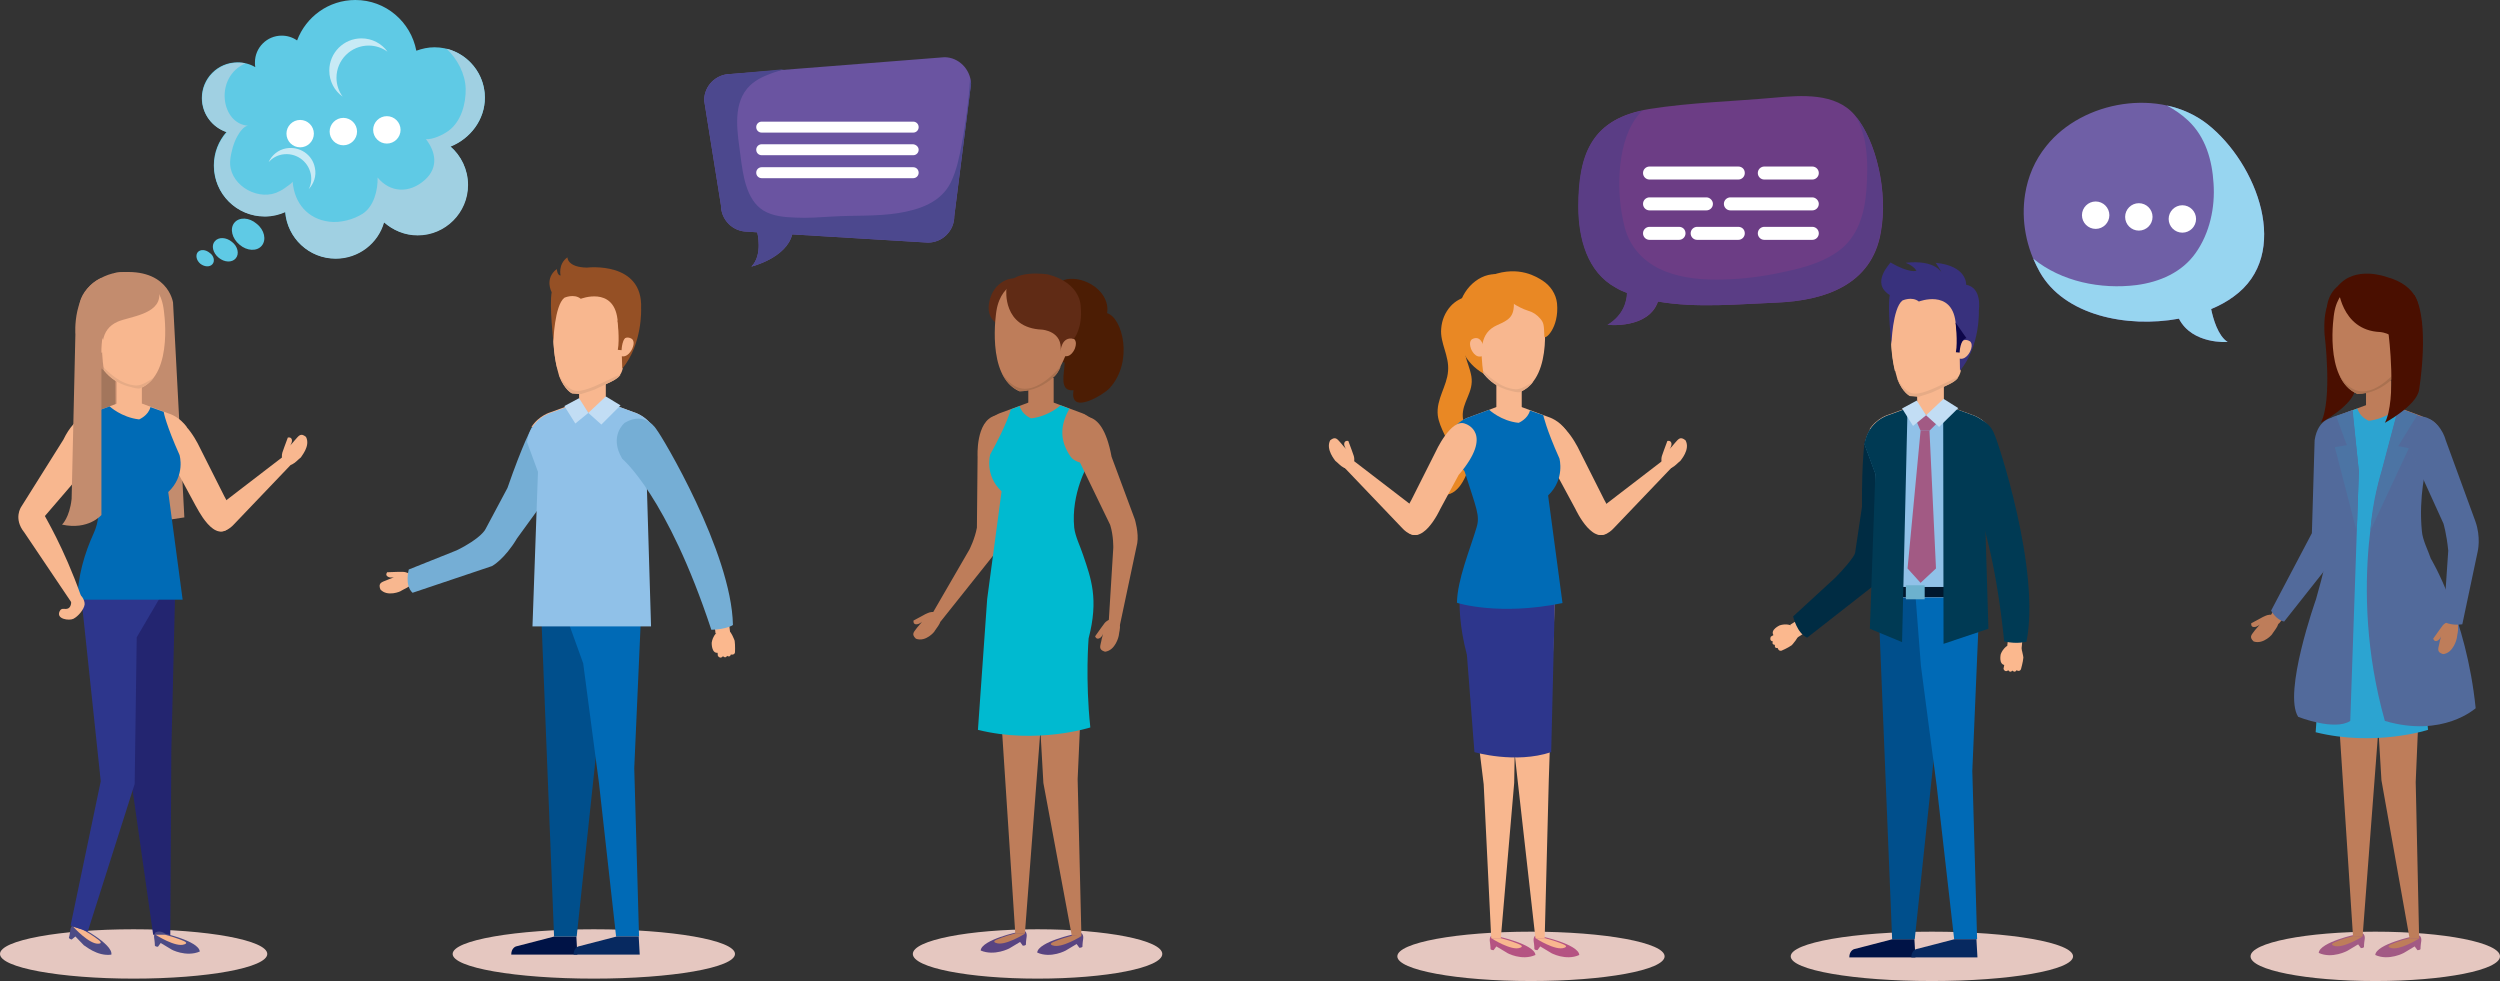 <?xml version="1.0" encoding="UTF-8"?>
<svg id="Capa_1" data-name="Capa 1" xmlns="http://www.w3.org/2000/svg" viewBox="0 0 729.6 286.3">
  <rect x="0" y="0" width="729.6" height="286.3" fill="#333333" stroke="none"/>
  <defs>
    <style>
      .cls-1 {
        fill: #6cb1ce;
      }

      .cls-1, .cls-2, .cls-3, .cls-4, .cls-5, .cls-6, .cls-7, .cls-8, .cls-9, .cls-10, .cls-11, .cls-12, .cls-13, .cls-14, .cls-15, .cls-16, .cls-17, .cls-18, .cls-19, .cls-20, .cls-21, .cls-22, .cls-23, .cls-24, .cls-25, .cls-26, .cls-27, .cls-28, .cls-29, .cls-30, .cls-31, .cls-32, .cls-33, .cls-34, .cls-35, .cls-36, .cls-37, .cls-38, .cls-39, .cls-40, .cls-41, .cls-42, .cls-43, .cls-44, .cls-45, .cls-46, .cls-47 {
        stroke-width: 0px;
      }

      .cls-2 {
        fill: #4c488e;
      }

      .cls-3 {
        fill: #e6ab86;
      }

      .cls-4 {
        fill: #004f8c;
      }

      .cls-5 {
        fill: #c38c6e;
      }

      .cls-6 {
        fill: #fbb88e;
      }

      .cls-7 {
        fill: #00bad0;
      }

      .cls-8 {
        fill: #e98824;
      }

      .cls-9 {
        fill: #006bb6;
      }

      .cls-10 {
        fill: #38317d;
      }

      .cls-11 {
        fill: #c2ddf4;
      }

      .cls-12 {
        fill: #002c43;
      }

      .cls-13 {
        fill: #be7d5a;
      }

      .cls-14 {
        fill: #955025;
      }

      .cls-15 {
        fill: #001346;
      }

      .cls-16 {
        fill: #2ca4d1;
      }

      .cls-17 {
        fill: #072960;
      }

      .cls-18 {
        fill: #5fcae5;
      }

      .cls-19 {
        fill: #602b15;
      }

      .cls-20 {
        fill: #2d368c;
      }

      .cls-21 {
        fill: #003a54;
      }

      .cls-22 {
        fill: #aa7150;
      }

      .cls-23 {
        fill: #fff;
      }

      .cls-24 {
        fill: #a0d0e2;
      }

      .cls-25 {
        fill: #006ab6;
      }

      .cls-26 {
        fill: #5a3d85;
      }

      .cls-27 {
        fill: #4c74a4;
      }

      .cls-28 {
        fill: #6a54a1;
      }

      .cls-29 {
        fill: #75aed5;
      }

      .cls-30 {
        fill: #232570;
      }

      .cls-31 {
        fill: #97d5f0;
      }

      .cls-32 {
        fill: #6f5fa6;
      }

      .cls-33 {
        fill: #a25a84;
      }

      .cls-34 {
        fill: #594481;
      }

      .cls-35 {
        fill: #6c3d85;
      }

      .cls-36 {
        fill: #e5c7c0;
      }

      .cls-37 {
        fill: #b55382;
      }

      .cls-38 {
        fill: #a3765c;
      }

      .cls-39 {
        fill: #f8b78f;
      }

      .cls-40 {
        fill: #4d4b85;
      }

      .cls-41 {
        fill: #0e074b;
      }

      .cls-42 {
        fill: #90c1e8;
      }

      .cls-43 {
        fill: #526a9b;
      }

      .cls-44 {
        fill: #4c1d04;
      }

      .cls-45 {
        fill: #00172d;
      }

      .cls-46 {
        fill: #4a0f00;
      }

      .cls-47 {
        fill: #c8eaf5;
      }
    </style>
  </defs>
  <g>
    <g>
      <path class="cls-36" d="m0,278.4c0,4,17.5,7.2,39,7.2s39-3.2,39-7.2-17.5-7.2-39-7.2-39,3.2-39,7.2Z"/>
      <path class="cls-36" d="m214.5,278.4c0,4-18.4,7.2-41.2,7.2s-41.2-3.2-41.2-7.2,18.4-7.2,41.2-7.2,41.2,3.2,41.2,7.2Z"/>
      <path class="cls-36" d="m339.2,278.4c0,4-16.3,7.2-36.4,7.2s-36.4-3.2-36.4-7.2,16.3-7.2,36.4-7.2c20.1,0,36.4,3.2,36.4,7.2Z"/>
      <g>
        <path class="cls-15" d="m161.8,273.3l-11.2,2.9s-1.4.4-1.4,2.4h19.3l-.3-5.3h-6.4Z"/>
        <path class="cls-39" d="m111,172c-.7-1.9.4-2.1,1.9-2.7,1.1-.5,1-.3,2.1-.9,0,0-1,.4-1.8-.1-.9-.5-.2-1.3-.2-1.3l2.9-.1h1.8c.7,0,1.6.4,2.1.8.9.8.9,2.1.1,3-.8.8-1.8,1.1-2.8,1.7-.1.2-4.1,1.9-6.1-.4Z"/>
        <path class="cls-29" d="m120.4,173l23.2-7.8s3.6-1.9,7.3-8.1l10.9-15s.6-15.1-6.6-17.4c0,0-2.7,5-7.1,17.7l-6.4,12s-1.1,2.6-8.4,6.2l-14,5.6s-1.3,4.6,1.1,6.8Z"/>
        <polygon class="cls-4" points="157.5 168 161.7 273.3 168.3 273.3 179.5 168 157.5 168"/>
        <polygon class="cls-25" points="160.9 167.8 170.2 193.6 174.8 228.5 179.8 273.3 186.5 273.3 185.1 224.2 187.6 167.8 160.9 167.8"/>
        <rect class="cls-39" x="169" y="109.7" width="7.8" height="10.4"/>
        <path class="cls-39" d="m190.5,124.6c-2.2-3.4-5.6-4.3-5.6-4.3l-8.2-3h-7.8l-8.2,3s-3.4.9-5.6,4.3h35.4Z"/>
        <path class="cls-42" d="m176.8,117.3l8.2,3s6.1,1.6,7.2,8.6l-3.6,7.2,1.4,46.7h-34.6l1.6-45.1-3.2-8.7c1-7,7.2-8.6,7.2-8.6l8.2-3,2.6,3.1,5-3.2Z"/>
        <g>
          <path class="cls-39" d="m163.2,109.8c1.6,4.1,3.7,5,3.7,5l2.6.2c1.4-.4,3.9-1.3,3.9-1.3,5.5-2.7,7.5-2.9,8.3-6,0-.1,2-16.1,2-16.1-.3-8.2-9-8.7-10.3-8.8-1.3-.1-9.6-1.3-11,6.8-.1-.2-2.5,9.3.8,20.2Z"/>
          <path class="cls-39" d="m163.3,107.7c1.1,2.1,3.1,4.6,5.8,4.5,2,0,4.3-.9,6.1-1.6,2-.8,4.5-1.6,6.2-2.9.1-.1.2-.1.2-.2h0c0-.1,2-16.1,2-16.1-.3-8.2-9-8.7-10.3-8.8-1.3-.1-9.6-1.3-11,6.8,0,0-2,8.2.3,18.1.2-.1.5,0,.7.2Z"/>
          <path class="cls-3" d="m179.6,109.9c-3.2,1.5-5.1,2.5-7.5,3.4-3.8,1.3-5.8,1.5-8.8-3.6v.1c1.6,4.1,3.7,5,3.7,5l2.6.2c1.4-.4,3.9-1.3,3.9-1.3,4.3-2.1,6.4-2.7,7.6-4.3-.6.1-1.1.3-1.5.5Z"/>
          <path class="cls-14" d="m181.6,107.6c6-7.3,5.5-17.6,5.5-17.6.6-13.9-15.8-11.9-15.8-11.9-5.8-.1-5.7-3-5.7-3-2.8,2-2,5.3-2,5.3-1,0-1.1-1.9-1.1-1.9-3.7,2.8-1.5,6.8-1.5,6.8-.7,4,.5,14.4.5,14.4,0,0,.3-10.5,3.2-12.8,0,0,2.8-1.3,4.8.3,0,0,9.5-3.7,10.7,5.9l1.2,8.4.2,6.1Z"/>
          <path class="cls-39" d="m180.9,100.7s1-3.3,3.5-1.8c0,0,1.1.7.1,2.9,0,0-1.4,3.2-3.8,1.9l.2-3Z"/>
          <path class="cls-14" d="m180.2,93.4s.7,5.6.1,8.7l1.1.1s.1-3.9,2-4.2l-3.2-4.6Z"/>
        </g>
        <path class="cls-17" d="m180,273.3l-11.2,2.9s-1.4.4-1.4,2.4h19.3l-.3-5.3h-6.4Z"/>
        <g>
          <g>
            <path class="cls-6" d="m208.9,184s-5.9-23.9-17.9-42.9l7.4-2.9s10.4,17.1,14.4,44.1l-3.9,1.7Z"/>
            <g>
              <polygon class="cls-39" points="213.3 186.5 212.7 181.4 208.5 181.5 208.8 184.8 213.3 186.5"/>
              <path class="cls-6" d="m209.2,188l.3,2.5c-1.9.3-1.8-2.9-1.8-2.9,0,0,.4-4,4.3-3.9,1.3,0,2.4,3.3,2.4,3.3.2,1.3.1,3.4.1,3.4-.2.9-1.2.6-1.2.6-.3,1-1.1.4-1.1.4-.5.9-1.2.1-1.2.1-.8,1-1.5-.1-1.5-.1l-.3-3.4Z"/>
            </g>
          </g>
          <path class="cls-29" d="m207.6,183.8c-12.9-39.1-26-49.9-26-49.9-4-6.7.7-10.5.7-10.5,6.2-3.7,9.4,2.1,9.4,2.1,1.3,1.5,21.8,35.6,22.2,56.9.1,0-2,1.3-6.3,1.4Z"/>
        </g>
        <polygon class="cls-11" points="171.7 120.5 169 116.2 164.7 118.5 167.9 123.6 171.7 120.5"/>
        <polygon class="cls-11" points="171.7 120.5 176.8 115.7 181.1 118.3 175.5 123.9 171.7 120.5"/>
      </g>
      <g>
        <g>
          <path class="cls-40" d="m32.5,278.6c.6-3.1-9.9-8.5-8.4-7.6,0,0-.9-1.4-2.7-1.1,0,0-.8.4-.9,1.6,0,0-.1,1.2-.4,2.2,0,0,.1.3.8.5l1.1-.9,2.5,2.6c.1-.1,3.8,3.3,8,2.7Z"/>
          <path class="cls-39" d="m21.4,270.5s4.7,5.2,7.4,4.9c0,0,1.2,0,.2-.9,0,0-1.8-1.5-5-3.3l-2.6-.7Z"/>
        </g>
        <polygon class="cls-30" points="35.2 169.1 37.4 221.5 44.7 272.8 49.7 272.9 50 219.2 51.2 169.1 35.2 169.1"/>
        <polygon class="cls-20" points="48.1 172 39.9 186 39.3 228.8 25.6 271.9 20.6 270.1 29.4 228 23.4 171.3 48.1 172"/>
        <rect class="cls-38" x="26.4" y="103" width="13.3" height="24.7"/>
        <path class="cls-5" d="m33.3,79.7l.7,74.3,19.8-3-3.3-62.7s-1.5-10.9-17.2-8.6Z"/>
        <g>
          <path class="cls-40" d="m58.3,277.7c-.2-3.2-11.8-5.6-10.1-5.2,0,0-1.3-1.1-2.8-.4,0,0-.6.5-.4,1.7,0,0,.2,1.2.2,2.2,0,0,.2.3.9.3l.8-1.1,3,1.8c0,.1,4.4,2.4,8.4.7Z"/>
          <path class="cls-39" d="m45.4,272.8s5.9,3.8,8.4,2.8c0,0,1.2-.3,0-.9,0,0-2.1-1-5.6-1.9h-2.8Z"/>
        </g>
        <path class="cls-39" d="m67.6,153.1s.8-3.2-2.1-8.2l-7-13.9s-4.6-10.2-8.8-8.3c0,0-8.5,2.6,2,14.9l5.4,10c.1-.1,5.7,12.3,10.5,5.5"/>
        <rect class="cls-39" x="34" y="110.6" width="7.4" height="9.9"/>
        <path class="cls-39" d="m21,124.8c2.1-3.2,5.3-4.1,5.3-4.1l7.8-2.9h7.4l7.8,2.9s3.2.9,5.3,4.1H21Z"/>
        <path class="cls-39" d="m29.4,106.8c1.4,2.1,3.2,3.9,5.7,5.1.9.4,1.9.8,2.9,1,.7.2,2.3.7,3,.4,10-4.3,6.7-23.5,6.7-23.5-1.5-9.2-9.3-9.1-9.3-9.1-5.9-.3-11.3,2.5-12.2,8.8-.3,2.4.1,5,.2,7.3.1,1.8.3,3.5.9,5.2.4,1.7,1.2,3.3,2.1,4.8Z"/>
        <path class="cls-3" d="m39.6,112.5c-4.4-.3-8-3.7-10.9-6.9.2.4.5.8.7,1.2,1.4,2.1,3.2,3.9,5.7,5.1.9.4,1.9.8,2.9,1,.7.2,2.3.7,3,.4,1.6-.7,2.8-1.7,3.8-3-1.5.9-3.4,2.3-5.2,2.2Z"/>
        <path class="cls-5" d="m30.3,108c-.9-6.7-1.1-11.8,4-14.1,3.4-1.5,12.2-2.1,12.2-7.8,0-4.5-4.5-5.4-8.1-6.4-5.5-1.5-13.7,2.7-15.1,8.5,0,0-2.4,14.5,7,19.8Z"/>
        <g>
          <path class="cls-39" d="m89.3,127.5c-1.6-1.3-2.1-.3-3.2.9-.8.9-.6.8-1.5,1.7,0,0,.7-.8.6-1.7-.2-1-1.2-.7-1.2-.7l-1,2.7c-.2.6-.4,1.1-.6,1.7-.2.7-.2,1.6.1,2.3.4,1.2,1.7,1.6,2.8,1.1,1-.5,1.7-1.4,2.5-2,0-.2,2.9-3.3,1.5-6Z"/>
          <path class="cls-39" d="m65.5,146.4l16.8-12.9,3,1.7-17,17.8s-3.5,4.1-6,.7c-.1,0-2.2-3,3.2-7.3Z"/>
        </g>
        <path class="cls-39" d="m30.3,99.8s-.8-3.3-3.3-1.9c0,0-1.1.6-.3,2.8,0,0,1.2,3.2,3.6,2v-2.9Z"/>
        <path class="cls-9" d="m52.4,132.8s1.8,6-3.3,10.8l4.2,31.4h-30.7c.1-6.7,2-13.4,4.8-19.5,2.7-6,1.3-13.6-2.5-18.7-.3-.4-.6-.8-.9-1.1l-4.5-6.8c1-6.6,6.8-8.2,6.8-8.2l5.7-2.1s3.4,3.2,8.6,3.8c0,0,2.7-1.1,3.3-3.6l3.9,1.4c-.1,0,.7,3.9,4.6,12.6Z"/>
        <g>
          <path class="cls-39" d="m23.6,173.8l-2.5,2.4-14-20.8c-3.3-4.1-.9-7.5-.9-7.5l12.3-19.6c3.6-7.5,8.4-7.8,8.4-7.8,6.1,7-.9,15.1-.9,15.1l-12.9,15c-.1,0,5.5,9.1,10.5,23.2Z"/>
          <path class="cls-39" d="m20,177.5c-1,.6-2-.4-2.6.9-1.1,2.3,2.8,2.8,4,2.2,1.4-.7,3.1-2.7,3.3-4.2.1-1.2-1.1-3.5-2.6-3.1-2,.4-.6,3.2-2.1,4.2Z"/>
        </g>
        <path class="cls-5" d="m32.1,94.1s-2.2.3-2.5,7.7v48.5s-3.8,4.5-11.5,2.8c0,0,2.2-2,2.8-7.5l1.1-48s-1-12.8,7.6-16.5l2.5,13Z"/>
      </g>
      <g>
        <path class="cls-44" d="m311,99.1c-3.3.5-4.1,6.4-.3,6.7,0,3-1.8,8.5,2.6,8.1-1.3,7.6,9,1.1,10.5-.6,7.1-7.7,3.8-20.6-.7-21.9,1-6.2-6.4-10.9-11.8-9.9-3.5.6-5.7,6.6-5.1,10.2,0,.9,4.3,7.5,4.8,7.4Z"/>
        <path class="cls-19" d="m289.5,85.7c-.9,1.9-1.4,4.6-.5,6.5,1.9,4.3,10.2,5.4,12.5,1.1,1.7-3.2.7-7.8-1.7-10.3-3.3-3.5-8.4-1.3-10.3,2.7Z"/>
        <path class="cls-13" d="m306.7,122.8s-.3,16.1,10.9,12.6c0,0,7.4-8.5-1.4-14.6l-9.5,2Z"/>
        <g>
          <path class="cls-13" d="m267.3,186.4c-1.5-1.4-.5-2,.4-3.3.7-.9.7-.7,1.4-1.7,0,0-.7.8-1.7.8s-.8-1.1-.8-1.1l2.6-1.4c.5-.3,1.1-.6,1.6-.8.6-.3,1.6-.4,2.3-.2,1.2.3,1.8,1.5,1.4,2.6-.3,1-1.1,1.9-1.7,2.8.1.1-2.6,3.4-5.5,2.3Z"/>
          <path class="cls-13" d="m272.3,178.7l10.6-18.3s1.6-3.1,2.2-6.4l.2-20.7s-.6-10.4,5.1-12c0,0,8.1-.7,4,15l-2.1,19.4s-.7,4.2-2.5,6.5l-15.3,19.2-2.2-2.7Z"/>
        </g>
        <g>
          <path class="cls-34" d="m302.7,278c.2-3.2,11.8-5.6,10.1-5.2,0,0,1.3-1.1,2.9-.4,0,0,.6.5.4,1.7,0,0-.2,1.2-.2,2.2,0,0-.2.3-.9.3l-.8-1.1-3,1.8c-.1.1-4.5,2.5-8.5.7Z"/>
          <path class="cls-13" d="m315.6,273.2s-5.9,3.7-8.4,2.7c0,0-1.2-.3,0-.9,0,0,2.1-1,5.6-1.9l2.8.1Z"/>
        </g>
        <g>
          <path class="cls-34" d="m286.2,277.4c.2-3.2,11.8-5.6,10.1-5.2,0,0,1.3-1.1,2.9-.4,0,0,.6.5.4,1.7,0,0-.2,1.2-.2,2.2,0,0-.2.3-.9.3l-.8-1.1-3,1.8c-.1.1-4.5,2.4-8.5.7Z"/>
          <path class="cls-13" d="m299.1,272.5s-5.9,3.7-8.4,2.7c0,0-1.2-.3,0-.9,0,0,2.1-1,5.6-1.9l2.8.1Z"/>
        </g>
        <g>
          <polygon class="cls-13" points="316.9 173.6 301.4 173.6 304.5 228.5 312.8 273.1 315.6 273.2 314.5 227.4 316.9 173.6"/>
          <polygon class="cls-13" points="306.7 173 299.1 272.5 296.3 272.5 289.8 173 306.7 173"/>
        </g>
        <rect class="cls-13" x="300.1" y="110.3" width="7.4" height="9.9"/>
        <path class="cls-13" d="m287,124.5c2.1-3.2,5.3-4.1,5.3-4.1l7.8-2.9h7.4l7.8,2.9s3.2.9,5.3,4.1h-33.6Z"/>
        <path class="cls-7" d="m316.1,162c-.8-2.5-2.3-5.4-2.6-8-1-10.1,4.1-18.6,4.1-18.6h0c-1.9-.2-4.1-.6-5.2-2.2-2.9-4.2-3.3-8.7-.3-13.9l-2.6-1s-3.4,3.2-8.6,3.8c0,0-2.7-1.1-3.3-3.6l-2.6,1s-1.1,4.3-6,13.1c0,0-1.8,6,3.3,10.8l-4.2,31.4-2.7,38.2c17.3,4.3,32.8-.7,32.8-.7-1.5-14-.5-26-.5-26,3-11.5.7-17.5-1.6-24.3Z"/>
        <g>
          <path class="cls-13" d="m309.1,107.8c-.3.7-.8,1.4-1.4,2-2.7,2.6-6.4,4.4-10.2,4.4-9.9-4.3-6.7-23.5-6.7-23.5,1.5-9.2,9.3-9.1,9.3-9.1,5.9-.3,11.3,2.5,12.2,8.8.4,2.4-.1,5-.2,7.3-.1,1.8-.3,3.5-.9,5.2-.4,1.7-1.4,3.2-2.1,4.9Z"/>
          <path class="cls-22" d="m292.4,108.8c1.1,2.4,2.7,4.3,5.2,5.4,3.8,0,7.4-1.8,10.2-4.4.6-.6,1-1.3,1.4-2,.1-.3.3-.6.4-.9-4.8,5.4-11.8,10.6-17.2,1.9Z"/>
          <path class="cls-13" d="m310.1,100.8s.8-3.3,3.3-1.9c0,0,1.1.6.3,2.8,0,0-1.2,3.2-3.6,2v-2.9Z"/>
        </g>
        <g>
          <path class="cls-13" d="m322.5,190.2c-2-.6-1.4-1.6-1.1-3.1.2-1.2.3-1,.5-2.2,0,0-.2,1-1.1,1.4s-1.2-.6-1.2-.6l1.7-2.4c.4-.5.7-1,1.1-1.5s1.3-1,1.9-1.2c1.2-.3,2.3.5,2.5,1.7.2,1.1-.2,2.2-.3,3.2,0,.1-.9,4.3-4,4.7Z"/>
          <path class="cls-13" d="m323.6,181l1.3-21.1s.1-3.5-.9-6.7l-9-18.6s-5.8-7.9-1.2-12c0,0,7.6-5.7,10.6,10.7l6.8,18.3s1.2,4,.7,6.9l-5.1,24.1-3.2-1.6Z"/>
        </g>
        <path class="cls-19" d="m293.7,84.5s-1.2,11.2,10.4,11.7c0,0,6.2.4,5.4,6.4,0,0,.2-4.6,3.9-3.7,0,0,2.6-3.1,2-9.3,0,0,.3-6.9-9.5-9.5,0,0-11.3-1.9-12.2,4.4Z"/>
      </g>
    </g>
    <g>
      <path class="cls-28" d="m275.6,16.7l-62.4,4.9c-4.2,0-7.7,3.4-7.7,7.7l4.9,30.6c0,4.2,3.4,7.7,7.7,7.7l2.9.2h0s1.7,6.6-1.7,10c0,0,10.2-2.5,11.9-9.4l39.6,2.4c4.2,0,7.7-3.4,7.7-7.7l4.9-38.7c-.2-4.2-3.6-7.7-7.8-7.7Z"/>
      <path class="cls-2" d="m283.1,22.9c-.1,2.1-.3,4.2-.5,6.2-.5,4.3-1.1,8.6-1.9,12.8-.7,3.8-1.5,7.8-3.2,11.3-2.9,5.9-9.2,8-15.4,9-6.4,1-12.9.6-19.3,1-3.6.2-7.1.5-10.7.3-3.1-.1-6.5-.4-9.2-2-5.2-3.1-6.1-10.7-6.8-16.1-.8-6.2-2.4-14.2,1.9-19.5,2-2.4,4.5-3.5,7.4-4.6,1-.3,2.2-.7,3.4-1.1l-15.6,1.4c-4.2,0-7.7,3.4-7.7,7.7l4.9,30.6c0,4.2,3.4,7.7,7.7,7.7l2.9.2h0s1.7,6.6-1.7,10c0,0,10.2-2.5,11.9-9.4l39.6,2.4c4.2,0,7.7-3.4,7.7-7.7l4.9-38.7c-.2-.5-.2-1-.3-1.5Z"/>
      <g>
        <path class="cls-23" d="m268.1,37.1c0,.9-.7,1.6-1.6,1.6h-44.2c-.9,0-1.6-.7-1.6-1.6h0c0-.9.7-1.6,1.6-1.6h44.2c.9,0,1.6.7,1.6,1.6h0Z"/>
        <path class="cls-23" d="m268.1,43.7c0,.9-.7,1.6-1.6,1.6h-44.2c-.9,0-1.6-.7-1.6-1.6h0c0-.9.7-1.6,1.6-1.6h44.2c.9.1,1.6.8,1.6,1.6h0Z"/>
        <path class="cls-23" d="m268.1,50.4c0,.9-.7,1.6-1.6,1.6h-44.2c-.9,0-1.6-.7-1.6-1.6h0c0-.9.7-1.6,1.6-1.6h44.2c.9,0,1.6.7,1.6,1.6h0Z"/>
      </g>
    </g>
    <g>
      <path class="cls-18" d="m141.5,28.5c0-8.1-6.6-14.7-14.7-14.7-1.9,0-3.6.4-5.3,1-1.6-8.4-8.9-14.8-17.8-14.8-7.8,0-14.4,4.9-17,11.8-1.3-.9-2.8-1.4-4.5-1.4-4.3,0-7.8,3.5-7.8,7.8,0,.5,0,.9.1,1.4-1.5-.9-3.3-1.4-5.2-1.4-5.8,0-10.4,4.7-10.4,10.4,0,4.6,3,8.5,7.2,9.9-2.3,2.6-3.7,6-3.7,9.8,0,8.2,6.6,14.8,14.8,14.8,2.2,0,4.2-.5,6-1.3.6,7.6,6.9,13.6,14.7,13.6,6.7,0,12.4-4.5,14.1-10.6,2.6,2.3,6,3.8,9.8,3.8,8.1,0,14.7-6.6,14.7-14.7,0-4.5-2-8.5-5.1-11.2,5.8-2.2,10.1-7.7,10.1-14.2Z"/>
      <path class="cls-24" d="m141.5,28.5c0-6.9-4.8-12.7-11.2-14.3,3.2,3,5.5,7.4,5.6,11.7s-1.3,9.5-4.9,12.2c-1.6,1.2-4.7,2.7-6.7,2.5,2.8,3.6,3.8,8.2-.3,11.9-4.6,4.1-10.2,3.7-13.8-.7.1,3.7-1.1,8.5-4.4,10.6-2.7,1.7-6.5,2.7-9.7,2.3-6.4-.8-10.2-5.5-10.7-11.7,0,.3-2,1.7-2.3,1.9-.8.6-1.7,1-2.6,1.4-6.1,2.2-14-2.9-13.3-9.6.2-2.2,1-5.1,2.1-7,.5-.9,1.9-3.1,3.2-3-8.1-.5-10-14.2-.9-18.2-.7-.2-1.4-.2-2.2-.2-5.8,0-10.4,4.7-10.4,10.4,0,4.6,3,8.5,7.2,9.9-2.3,2.6-3.7,6-3.7,9.8,0,8.2,6.6,14.8,14.8,14.8,2.2,0,4.2-.5,6-1.3.6,7.6,6.9,13.6,14.7,13.6,6.7,0,12.4-4.5,14.1-10.6,2.6,2.3,6,3.8,9.8,3.8,8.1,0,14.7-6.6,14.7-14.7,0-4.5-2-8.5-5.1-11.2,5.7-2.3,10-7.8,10-14.3Z"/>
      <path class="cls-18" d="m76.4,71.7c-1.4,1.7-4.3,1.6-6.5-.3-2.2-1.8-2.9-4.7-1.5-6.4,1.4-1.7,4.3-1.6,6.5.3,2.3,1.8,2.9,4.7,1.5,6.4Z"/>
      <path class="cls-18" d="m68.8,75.4c-1.1,1.3-3.3,1.2-5-.2-1.7-1.4-2.2-3.6-1.1-4.8,1.1-1.3,3.3-1.2,5,.2,1.7,1.3,2.2,3.5,1.1,4.8Z"/>
      <path class="cls-18" d="m62,77.1c-.8.9-2.3.8-3.5-.1-1.2-1-1.5-2.5-.8-3.4.8-.9,2.3-.8,3.5.2,1.2.8,1.6,2.4.8,3.3Z"/>
      <path class="cls-47" d="m98.2,22.7c0-5.2,4.2-9.4,9.4-9.4,2.1,0,4,.7,5.5,1.8-1.7-2.4-4.5-3.9-7.6-3.9-5.2,0-9.4,4.2-9.4,9.4,0,3.1,1.5,5.9,3.9,7.6-1.1-1.5-1.8-3.4-1.8-5.5Z"/>
      <path class="cls-47" d="m82.3,45.1c3.9-.7,7.6,1.8,8.4,5.7.3,1.5.1,3.1-.6,4.4,1.5-1.6,2.3-3.9,1.8-6.2-.7-3.9-4.5-6.4-8.4-5.7-2.3.4-4.2,2-5.1,4,1-1.1,2.3-1.9,3.9-2.2Z"/>
      <g>
        <path class="cls-23" d="m91.6,39c0,2.2-1.8,4-4,4s-4-1.8-4-4,1.8-4,4-4,4,1.8,4,4Z"/>
        <path class="cls-23" d="m104.2,38.4c0,2.2-1.8,4-4,4s-4-1.8-4-4,1.8-4,4-4,4,1.8,4,4Z"/>
        <path class="cls-23" d="m116.9,37.9c0,2.2-1.8,4-4,4s-4-1.8-4-4,1.8-4,4-4,4,1.8,4,4Z"/>
      </g>
    </g>
  </g>
  <g>
    <g>
      <path class="cls-36" d="m485.8,279.1c0,4-17.5,7.2-39,7.2s-39-3.2-39-7.2,17.5-7.2,39-7.2,39,3.2,39,7.2Z"/>
      <path class="cls-36" d="m605,279.1c0,4-18.4,7.2-41.2,7.2s-41.2-3.2-41.2-7.2,18.4-7.2,41.2-7.2,41.2,3.2,41.2,7.2Z"/>
      <path class="cls-36" d="m729.6,279.1c0,4-16.3,7.2-36.4,7.2s-36.4-3.2-36.4-7.2,16.3-7.2,36.4-7.2,36.4,3.2,36.4,7.2Z"/>
      <g>
        <path class="cls-46" d="m678.4,97.6s2.4,19.1-1.1,25.8c0,0,9.4-5.1,10-9.7,0,0,3.3-19.8-1.4-27.6-.1,0-8.4-3.8-7.5,11.5Z"/>
        <path class="cls-46" d="m680,86.4c-.9,1.9-1.4,4.6-.5,6.5,1.9,4.3,10.2,5.4,12.5,1.1,1.7-3.2.7-7.8-1.7-10.3-3.4-3.5-8.4-1.3-10.3,2.7Z"/>
        <path class="cls-13" d="m697.1,123.5s-.3,16.1,10.9,12.6c0,0,7.3-8.5-1.4-14.6l-9.5,2Z"/>
        <g>
          <path class="cls-33" d="m693.2,278.7c.2-3.2,11.8-5.6,10.1-5.2,0,0,1.3-1.1,2.9-.4,0,0,.6.5.4,1.7,0,0-.2,1.2-.2,2.2,0,0-.2.3-.9.3l-.8-1.1-3,1.8c-.1.1-4.6,2.5-8.5.7Z"/>
          <path class="cls-13" d="m706,273.9s-5.9,3.7-8.4,2.7c0,0-1.2-.3,0-.9,0,0,2.1-1,5.6-1.9l2.8.1Z"/>
        </g>
        <g>
          <path class="cls-33" d="m676.7,278.1c.2-3.2,11.8-5.6,10.1-5.2,0,0,1.3-1.1,2.9-.4,0,0,.6.5.4,1.7,0,0-.2,1.2-.2,2.2,0,0-.2.3-.9.3l-.8-1.1-3,1.8c-.1.1-4.6,2.5-8.5.7Z"/>
          <path class="cls-13" d="m689.5,273.3s-5.9,3.7-8.4,2.7c0,0-1.2-.3,0-.9,0,0,2.1-1,5.6-1.9l2.8.1Z"/>
        </g>
        <g>
          <polygon class="cls-13" points="707.3 174.3 691.8 174.3 695 227.7 703.2 273.8 706 273.9 705 228.2 707.3 174.3"/>
          <polygon class="cls-13" points="697.1 173.7 689.5 273.3 686.7 273.2 680.2 173.7 697.1 173.7"/>
        </g>
        <rect class="cls-13" x="690.5" y="111" width="7.4" height="9.9"/>
        <path class="cls-13" d="m677.5,125.2c2.1-3.2,5.3-4.1,5.3-4.1l7.8-2.9h7.4l7.8,2.9s3.2.9,5.3,4.1h-33.6Z"/>
        <path class="cls-16" d="m706.5,162.7c-.8-2.5-2.3-5.4-2.6-8-1-10.1,4.1-18.6,4.1-18.6h0c-1.9-.2-4.1-.6-5.2-2.2-2.9-4.2-3.3-8.3-1.4-14.3l-1.5-.6s-3.4,3.2-8.6,3.8c0,0-2.7-1.1-3.3-3.6l-2.6,1s-1.1,4.3-6,13.1c0,0-1.8,6,3.3,10.8l-4.2,31.4-2.7,38.2c17.3,4.3,32.8-.7,32.8-.7-1.5-14-.5-26-.5-26,3-11.4.7-17.5-1.6-24.3Z"/>
        <path class="cls-43" d="m688.4,137.5l-1.9-17.8-1.1.4-4.1,1.4c-5.7,2.1-1.8,11.7-1.8,11.7,0,0-1.1,3.8.9,7.7l.3,11.9s-.2,6-4.8,22.1c0,0-9.7,27.3-5.2,34.3,0,0,10.6,4.2,15.2,1.2l2.5-72.4"/>
        <path class="cls-43" d="m696,210.4c-11.3-40.1-.9-72.8-.9-72.8l4.9-18.5,6.7,2.5s6.6,3.1,1.4,14.6h0s-2.3,8.7-1.3,18.8c.2,2.6,1.8,5.6,2.6,8,0,0,10.4,17.1,13.1,43.7-.1,0-9.5,8.7-26.5,3.7Z"/>
        <path class="cls-27" d="m691.8,154.8l11.2-24-3.1-.6,5.6-9.1-5.6-2-4.9,18.5s-2.7,8.5-3.2,17.2Z"/>
        <path class="cls-13" d="m699.5,108.5c-.3.7-.8,1.4-1.4,2-2.7,2.6-6.4,4.4-10.2,4.4-9.9-4.3-6.7-23.5-6.7-23.5,1.5-9.2,9.3-9.1,9.3-9.1,5.9-.3,11.3,2.5,12.2,8.8.4,2.4-.1,5-.2,7.3-.1,1.8-.3,3.5-.9,5.2-.4,1.7-1.3,3.3-2.1,4.9Z"/>
        <path class="cls-22" d="m682.8,109.6c1.1,2.4,2.7,4.3,5.2,5.4,3.8,0,7.4-1.8,10.2-4.4.6-.6,1-1.3,1.4-2,.1-.3.3-.6.4-.9-4.8,5.3-11.7,10.6-17.2,1.9Z"/>
        <path class="cls-13" d="m700.6,101.5s.8-3.3,3.3-1.9c0,0,1.1.6.3,2.8,0,0-1.2,3.2-3.6,2v-2.9Z"/>
        <g>
          <path class="cls-13" d="m713,190.9c-2-.6-1.4-1.6-1.1-3.1.2-1.2.3-1,.5-2.2,0,0-.2,1-1.1,1.4-.9.4-1.2-.6-1.2-.6l1.7-2.4c.4-.5.7-1,1.1-1.5.4-.5,1.3-1,1.9-1.2,1.2-.3,2.3.5,2.5,1.7.2,1.1-.2,2.2-.3,3.2,0,.2-1,4.4-4,4.7Z"/>
          <path class="cls-13" d="m714,181.7l1.3-21.1s.1-3.5-.9-6.7l-9-18.6s-4.7-8-.1-12.2c0,0,6.5-5.5,9.5,10.8l6.8,18.3s1.2,4,.7,6.9l-5.1,24.1-3.2-1.5Z"/>
        </g>
        <path class="cls-46" d="m682.3,83.5s.7,12.9,12.3,13.4c0,0,6.2.4,5.4,6.4,0,0,.2-4.6,3.9-3.7,0,0,2.6-3.1,2-9.3,0,0,.3-6.9-9.5-9.5,0,0-9.1-3.4-14.1,2.7Z"/>
        <path class="cls-46" d="m697.1,97.6s2.4,19.1-1.1,25.8c0,0,9.4-5.1,10-9.7,0,0,3.3-19.8-1.4-27.6-.1,0-6.8,2.4-7.5,11.5Z"/>
        <path class="cls-43" d="m706.7,121.5s-5.9,3.2-3.1,10.4l9.5,20.9s.9,2.9,1.4,7.9l-1.4,20.7s2.1,1.3,5.5.8l4.5-21.3s1-4.1-.7-8.8l-8.7-23.8c0-.1-1.6-6-7-6.8Z"/>
        <g>
          <path class="cls-13" d="m657.7,187.2c-1.5-1.4-.5-2,.4-3.3.7-.9.7-.7,1.4-1.7,0,0-.7.8-1.7.8s-.8-1.1-.8-1.1l2.6-1.4c.5-.3,1.1-.6,1.6-.8.6-.3,1.6-.4,2.3-.2,1.2.3,1.8,1.5,1.4,2.6-.3,1-1.1,1.9-1.7,2.8.2,0-2.6,3.3-5.5,2.3Z"/>
          <path class="cls-13" d="m662.8,179.4l10.6-18.3s1.7-3.1,2.2-6.4l.2-20.7s-.6-10.4,5.1-12c0,0,8.1-.7,4,15l-2.1,19.4s-.7,4.2-2.5,6.5l-15.3,19.2-2.2-2.7Z"/>
          <path class="cls-43" d="m662.8,178.2s1.4,2.7,3.8,3.2l13.6-17.2s3.5-3.9,3.3-8.6l3.1-27.5s.5-5.5-5.2-6.3c0,0-4.9-.1-5.9,6.7l-.8,27.1-11.9,22.6Z"/>
        </g>
        <polygon class="cls-27" points="681.4 130.5 684.9 129.9 681.8 121.5 686.6 119.7 688.4 137.5 687.8 155.2 681.4 130.5"/>
      </g>
      <g>
        <g>
          <path class="cls-37" d="m460.9,278.7c-.2-3.2-11.8-5.6-10.1-5.2,0,0-1.3-1.1-2.8-.4,0,0-.6.5-.4,1.7,0,0,.2,1.2.2,2.2,0,0,.2.3.9.3l.8-1.1,3,1.8c0,.1,4.5,2.5,8.4.7Z"/>
          <path class="cls-39" d="m448.1,273.8s5.9,3.8,8.4,2.8c0,0,1.2-.3,0-.9,0,0-2.1-1-5.6-1.9h-2.8Z"/>
        </g>
        <g>
          <path class="cls-37" d="m448.1,278.7c-.2-3.2-11.8-5.6-10.1-5.2,0,0-1.3-1.1-2.8-.4,0,0-.6.5-.4,1.7,0,0,.2,1.2.2,2.2,0,0,.2.3.9.3l.8-1.1,3,1.8c0,.1,4.4,2.5,8.4.7Z"/>
          <path class="cls-39" d="m435.2,273.8s5.9,3.8,8.4,2.8c0,0,1.2-.3,0-.9,0,0-2.1-1-5.6-1.9h-2.8Z"/>
        </g>
        <path class="cls-8" d="m428.3,86.6c-1.7.2-3.6,1.3-4.9,2.7-1.7,1.9-2.6,4.1-2.8,6.6-.4,4.2,2.4,7.9,2,12.4-.3,4.4-3.5,8.2-3,12.9.5,4,3.4,7.1,3.8,11.4.3,4.1-2.4,7.9-1.7,11.8,4.5-.1,6.8-6.6,7.5-10.2,1-5-1.9-7.7-2.3-12.5-.3-4.4,3.3-7.2,2.5-11.9-.8-4.6-3.6-7.4-.5-11.7,1.5-2.2,2.9-5.8,2.6-8.5-.1-2.4-1.5-3.1-3.2-3Z"/>
        <polygon class="cls-39" points="436.5 170.1 442.9 227.7 448.1 273.8 450.8 273.8 452 227.6 453.9 170.1 436.5 170.1"/>
        <polygon class="cls-39" points="426.1 172.7 433 228.9 435.2 273.8 438 273.8 441.9 228.5 442.6 187.1 450.6 172.7 426.1 172.7"/>
        <path class="cls-20" d="m452.7,219.5l1.1-45.6h-27.8c-.1,2.4-.2,8.5,2.1,17.2l2.2,28.4s11.9,3.5,22.4,0Z"/>
        <path class="cls-39" d="m470.3,154.1s.8-3.2-2.1-8.2l-7-13.9s-4.6-10.2-8.8-8.3c0,0-8.5,2.6,2,14.9l5.4,10s5.7,12.3,10.5,5.5"/>
        <rect class="cls-39" x="436.7" y="111.6" width="7.4" height="9.9"/>
        <path class="cls-39" d="m423.6,125.8c2.1-3.2,5.3-4.1,5.3-4.1l7.8-2.9h7.4l7.8,2.9s3.2.9,5.3,4.1h-33.6Z"/>
        <path class="cls-39" d="m432.1,107.8c1.4,2.1,3.2,3.9,5.7,5.1.9.4,1.9.8,2.9,1,.7.2,2.3.7,3,.4,10-4.3,6.7-23.5,6.7-23.5-1.5-9.2-9.3-9.1-9.3-9.1-5.9-.3-11.3,2.5-12.2,8.8-.3,2.4.1,5,.2,7.4.1,1.8.3,3.5.9,5.2.4,1.6,1.1,3.3,2.1,4.7Z"/>
        <path class="cls-3" d="m442.3,113.6c-4.4-.3-8-3.7-10.9-6.9.2.4.5.8.7,1.2,1.4,2.1,3.2,3.9,5.7,5.1.9.4,1.9.8,2.9,1,.7.2,2.3.7,3,.4,1.6-.7,2.8-1.7,3.8-3-1.5.8-3.5,2.3-5.2,2.2Z"/>
        <path class="cls-8" d="m432.9,109c-.9-6.7-1.1-11.8,4-14.1,3.4-1.5,5.1-2.4,4.9-6.8-.2-4.7.3-6.9-3.4-7.8-5.5-1.5-11.2,3.2-12.5,9,.1,0-3.8,13.4,7,19.7Z"/>
        <g>
          <path class="cls-39" d="m491.9,128.5c-1.6-1.3-2.1-.3-3.2.9-.8.9-.6.8-1.5,1.7,0,0,.7-.8.6-1.7-.2-1-1.2-.7-1.2-.7l-1,2.7c-.2.6-.4,1.1-.6,1.7-.2.7-.2,1.6.1,2.3.4,1.2,1.7,1.6,2.8,1.1,1-.5,1.7-1.4,2.5-2,0-.1,3-3.3,1.5-6Z"/>
          <path class="cls-39" d="m468.2,147.5l16.8-12.9,3,1.7-17,17.8s-3.5,4.1-6,.7c-.1,0-2.3-3.1,3.2-7.3Z"/>
        </g>
        <path class="cls-39" d="m432.9,100.9s-.8-3.3-3.3-1.9c0,0-1.1.6-.3,2.8,0,0,1.2,3.2,3.6,2v-2.9Z"/>
        <path class="cls-9" d="m456,176l-4.2-31.4c5-4.8,3.3-10.8,3.3-10.8-3.9-8.7-4.7-12.6-4.7-12.6l-3.9-1.4c-.6,2.5-3.3,3.6-3.3,3.6-5.1-.5-8.6-3.8-8.6-3.8l-5.7,2.1s-5.8,1.5-6.8,8.2l4.5,6.8c.3.3.8.6.9,1.1,3.4,10.7,4.5,12.7,3.4,16.2-1.9,6.4-5.6,15.2-5.7,21.9.1.1,12.3,3.9,30.8.1Z"/>
        <path class="cls-39" d="m409.8,154.1s-.8-3.2,2.1-8.2l7-13.9s4.6-10.2,8.8-8.3c0,0,8.5,2.6-2,14.9l-5.4,10s-5.6,12.3-10.5,5.5"/>
        <g>
          <path class="cls-39" d="m388.2,128.5c1.6-1.3,2.1-.3,3.2.9.8.9.6.8,1.5,1.7,0,0-.7-.8-.6-1.7.2-1,1.2-.7,1.2-.7l1,2.7c.2.6.4,1.1.6,1.7.2.7.2,1.6-.1,2.3-.4,1.2-1.7,1.6-2.8,1.1-1-.5-1.7-1.4-2.5-2,0-.1-2.9-3.3-1.5-6Z"/>
          <path class="cls-39" d="m412,147.5l-16.8-12.9-3,1.7,17,17.8s3.5,4.1,6,.7c0,0,2.2-3.1-3.2-7.3Z"/>
        </g>
        <path class="cls-8" d="m446,90.7c1.4.4,2.5,1.1,3.6,2.4.9,1.1,1,1.7,1.1,5,0,1.4,4.4-2.3,3.7-9.6-.3-2.7-1.9-5.1-4.2-6.6-1.6-1-6.8-4.5-14.8-1.6-2.8,1,4.3,8.4,10.6,10.4Z"/>
      </g>
      <g>
        <g>
          <g>
            <polygon class="cls-39" points="522.9 187.1 527.3 184.3 525.2 180.6 522.5 182.3 522.9 187.1"/>
            <path class="cls-6" d="m519.8,184l-2.2,1.4c-1.1-1.6,1.8-2.9,1.8-2.9,0,0,3.8-1.4,5.4,2.2.5,1.1-1.9,3.6-1.9,3.6-1.1.8-3,1.6-3,1.6-.9.2-1.1-.8-1.1-.8-1.1.2-.8-.9-.8-.9-1.1-.1-.6-1-.6-1-1.2-.2-.6-1.4-.6-1.4l3-1.8Z"/>
          </g>
          <path class="cls-15" d="m552.3,274.1l-11.2,2.9s-1.4.4-1.4,2.4h19.3l-.3-5.3h-6.4Z"/>
          <path class="cls-12" d="m527.4,186.1l19.3-15.1s2.7-3,4.2-10.1l5.3-17.8s-4.4-14.5-12-14.3c0,0-.9,5.6-.8,19.1l-2,13.4s0,1.3-5.7,7.2l-12.4,11.4s1.1,4.9,4.1,6.2Z"/>
          <polygon class="cls-4" points="547.9 168.7 552.2 274.1 558.8 274.1 569.9 168.7 547.9 168.7"/>
          <polygon class="cls-25" points="558.6 168.5 560.6 194.3 565.2 229.3 570.3 274.1 577 274.1 575.6 225 578 168.5 558.6 168.5"/>
          <rect class="cls-39" x="559.5" y="110.4" width="7.8" height="10.4"/>
          <path class="cls-39" d="m581,125.3c-2.2-3.4-5.6-4.3-5.6-4.3l-8.2-3h-7.8l-8.2,3s-3.4.9-5.6,4.3h35.4Z"/>
          <path class="cls-42" d="m567.2,118.1l8.2,3s6.1,1.6,7.2,8.6l-3.6,7.2-1,37.5h-29.8l-.8-36-3.2-8.7c1-7,7.2-8.6,7.2-8.6l8.2-3,2.6,3.1,5-3.1Z"/>
          <polygon class="cls-45" points="548.1 171.3 548.1 174.3 578 174.3 578 171.3 548.1 171.3"/>
          <g>
            <path class="cls-39" d="m553.7,110.5c1.6,4.1,3.7,5,3.7,5l2.6.2c1.4-.4,3.9-1.3,3.9-1.3,5.5-2.7,7.5-2.9,8.3-6,0-.1,2-16.1,2-16.1-.3-8.2-9-8.7-10.3-8.8-1.3-.1-9.6-1.3-11,6.8-.2-.1-2.5,9.3.8,20.2Z"/>
            <path class="cls-39" d="m553.7,108.5c1.1,2.1,3.1,4.6,5.8,4.5,2,0,4.3-.9,6.1-1.6,2-.8,4.5-1.6,6.2-2.9.1-.1.2-.1.2-.2h0c0-.1,2-16.1,2-16.1-.3-8.2-9-8.7-10.3-8.8-1.3-.1-9.6-1.3-11,6.8,0,0-2,8.2.3,18.1.3-.1.6-.1.7.2Z"/>
            <path class="cls-3" d="m570,110.7c-3.2,1.5-5.1,2.5-7.5,3.4-3.8,1.3-5.8,1.5-8.8-3.6v.1c1.6,4.1,3.7,5,3.7,5l2.6.2c1.4-.4,3.9-1.3,3.9-1.3,4.3-2.1,6.4-2.7,7.6-4.3-.6.1-1,.3-1.5.5Z"/>
            <path class="cls-10" d="m551.5,86.1c-.7,4,.5,14.4.5,14.4,0,0,.3-10.5,3.2-12.8,0,0,2.8-1.3,4.8.3,0,0,9.5-3.7,10.7,5.9l1.2,8.4.1,5.9c6-7.3,5.5-17.6,5.5-17.6,0,0,1.1-6.6-3.7-7.5,0,0,.4-5.5-8.9-6.4,0,0,1.3,1.8,1.8,3,0,0-1.7-4-10.6-3,0,0,2.2.7,3.2,2.3,0,0-1.9.9-7.6-2.4.2.1-6,5.9-.2,9.5Z"/>
            <path class="cls-39" d="m571.4,101.4s1-3.3,3.5-1.8c0,0,1.1.7.1,2.9,0,0-1.4,3.2-3.8,1.9l.2-3Z"/>
            <path class="cls-41" d="m570.7,94.1s.7,5.6.1,8.7l1.1.1s.1-3.9,2-4.2l-3.2-4.6Z"/>
          </g>
          <g>
            <g>
              <path class="cls-6" d="m586.1,187.6s-.6-24.7-8.1-45.7l7.8-1.2s6.5,19,4.5,46.2l-4.2.7Z"/>
              <g>
                <polygon class="cls-39" points="589.8 191.1 590.3 185.9 586.2 185.2 585.8 188.4 589.8 191.1"/>
                <path class="cls-6" d="m585.4,191.6l-.3,2.5c-1.9-.2-1.2-3.2-1.2-3.2,0,0,1.3-3.8,5-2.8,1.2.3,1.6,3.8,1.6,3.8-.1,1.3-.7,3.4-.7,3.4-.4.9-1.3.3-1.3.3-.5.9-1.2.1-1.2.1-.7.8-1.2-.1-1.2-.1-1,.8-1.4-.4-1.4-.4l.7-3.6Z"/>
              </g>
            </g>
            <path class="cls-21" d="m584.9,187.2c-4.1-41-14.5-54.3-14.5-54.3-2.5-7.4,3-10.1,3-10.1,6.8-2.3,8.7,4.1,8.7,4.1.9,1.7,13.5,39.5,9.3,60.4-.1-.1-2.4.8-6.5-.1Z"/>
          </g>
          <path class="cls-21" d="m555.1,187.4l1.6-68.3-5.4,2s-6.1,1.6-7.2,8.6l3.2,8.7-1.6,45.1,9.4,3.9Z"/>
          <path class="cls-21" d="m567.2,187.9l13.1-4.4-1.4-46.7,3.6-7.2c-1-7-7.2-8.6-7.2-8.6l-8.2-3,.1,69.9h0Z"/>
          <polygon class="cls-33" points="559.5 121.1 565 121.1 565 123.8 563.1 125.7 560.5 125.7 559.5 123.4 559.5 121.1"/>
          <polygon class="cls-11" points="562.1 121.2 567.2 116.4 571.5 119.1 565.9 124.6 562.1 121.2"/>
          <polygon class="cls-11" points="562.1 121.2 559.4 116.9 555.1 119.2 558.3 124.3 562.1 121.2"/>
          <rect class="cls-1" x="556.2" y="170.8" width="5.5" height="4.1"/>
          <path class="cls-17" d="m570.4,274.1l-11.2,2.9s-1.4.4-1.4,2.4h19.3l-.3-5.3h-6.4Z"/>
        </g>
        <polygon class="cls-33" points="560.5 125.7 556.7 165.9 560.5 170.1 565 165.9 563.1 125.7 560.5 125.7"/>
      </g>
    </g>
    <g>
      <path class="cls-35" d="m541.3,33.6c-5.6-6.6-15.6-5.8-23.4-5.1-12.2,1.1-24.4,1.4-36.5,3.3-16.6,2.7-20.7,12.8-20.7,28.5,0,9.1,2.5,19.1,11,23.7,1,.6,2.1,1.1,3.2,1.5-.1,2.6-1.1,6.5-5.6,9.3,0,0,11.8,1.3,14.6-6.8,11.4,2,24.2.7,34.8.3,13.8-.6,27.5-5.1,30.2-20.4,2.2-12-1.4-27-7.6-34.3Z"/>
      <path class="cls-26" d="m541.7,34.1c1.4,2.7,2.4,5.7,2.8,8.7.6,4.1.5,8.5.2,12.6-.5,6.8-2.4,13.7-8.2,17.9-5.4,3.9-12.1,5.3-18.5,6.6-5.6,1.1-11.4,1.7-17.1,1.7s-11.6-.7-16.7-3.2c-4.9-2.4-8.6-6.6-10-11.9s-1.9-11.1-1.5-16.6c.4-5.3,1.6-11,4.7-15.4.6-.8,1.2-1.6,1.9-2.2-15,3.1-18.7,13.1-18.7,28,0,9.1,2.5,19.1,11,23.7,1,.6,2.1,1.1,3.2,1.5-.1,2.6-1.1,6.5-5.7,9.3,0,0,11.8,1.3,14.7-6.8,11.4,2,24.2.7,34.8.3,13.8-.6,27.5-5.1,30.2-20.4,2.2-11.7-1.2-26.4-7.1-33.8Z"/>
      <g>
        <path class="cls-23" d="m509.2,50.5c0,1.1-.9,1.9-1.9,1.9h-25.9c-1.1,0-1.9-.9-1.9-1.9h0c0-1.1.9-1.9,1.9-1.9h25.9c1.1,0,1.9.8,1.9,1.9h0Z"/>
        <path class="cls-23" d="m530.8,50.5c0,1.1-.9,1.9-1.9,1.9h-14c-1.1,0-1.9-.9-1.9-1.9h0c0-1.1.9-1.9,1.9-1.9h14c1,0,1.9.8,1.9,1.9h0Z"/>
        <path class="cls-23" d="m499.9,59.5c0,1.1-.9,1.9-1.9,1.9h-16.6c-1.1,0-1.9-.9-1.9-1.9h0c0-1.1.9-1.9,1.9-1.9h16.6c1,0,1.9.9,1.9,1.9h0Z"/>
        <path class="cls-23" d="m530.8,59.5c0,1.1-.9,1.9-1.9,1.9h-23.9c-1.1,0-1.9-.9-1.9-1.9h0c0-1.1.9-1.9,1.9-1.9h23.9c1,0,1.9.9,1.9,1.9h0Z"/>
        <path class="cls-23" d="m509.2,68.1c0,1.1-.9,1.9-1.9,1.9h-12c-1.1,0-1.9-.9-1.9-1.9h0c0-1.1.9-1.9,1.9-1.9h12c1.1,0,1.9.8,1.9,1.9h0Z"/>
        <path class="cls-23" d="m491.9,68.1c0,1.1-.9,1.9-1.9,1.9h-8.6c-1.1,0-1.9-.9-1.9-1.9h0c0-1.1.9-1.9,1.9-1.9h8.6c1.1,0,1.9.8,1.9,1.9h0Z"/>
        <path class="cls-23" d="m530.8,68.1c0,1.1-.9,1.9-1.9,1.9h-14c-1.1,0-1.9-.9-1.9-1.9h0c0-1.1.9-1.9,1.9-1.9h14c1,0,1.9.8,1.9,1.9h0Z"/>
      </g>
    </g>
    <g>
      <path class="cls-32" d="m591,56.7c.8-5.1,2.8-9.9,6.2-14.1,10.6-13.3,33.3-17.1,46.9-6.4,14.6,11.4,24.9,38.1,7.7,50.4-1.9,1.4-4.1,2.6-6.5,3.6.6,2.9,2,7.8,4.8,9.6,0,0-10.3.8-14.2-6.8-15.3,2.8-33.5-1-40.6-13.6-4-7-5.5-15.1-4.3-22.7Z"/>
      <path class="cls-31" d="m623.5,83.2c6.8-.9,13.3-3.7,17.3-9.4,4.1-5.8,5.7-13.3,5.2-20.3-.4-6.7-2.3-13.5-7.4-18.3-1.9-1.8-4-3.2-6.2-4.4,4.3.9,8.3,2.7,11.8,5.4,14.5,11.4,24.8,38.1,7.6,50.4-1.9,1.4-4.1,2.6-6.5,3.6.6,2.9,2,7.8,4.8,9.6,0,0-10.3.8-14.2-6.8-15.3,2.8-33.5-1-40.6-13.6-.7-1.3-1.3-2.5-1.9-3.9,8.2,6.7,19.7,9,30.1,7.7Z"/>
      <g>
        <path class="cls-23" d="m632.9,63.9c0,2.2,1.8,4,4,4s4-1.8,4-4-1.8-4-4-4-4,1.8-4,4Z"/>
        <circle class="cls-23" cx="624.2" cy="63.3" r="4"/>
        <path class="cls-23" d="m607.6,62.8c0,2.2,1.8,4,4,4s4-1.8,4-4-1.8-4-4-4-4,1.8-4,4Z"/>
      </g>
    </g>
  </g>
</svg>
